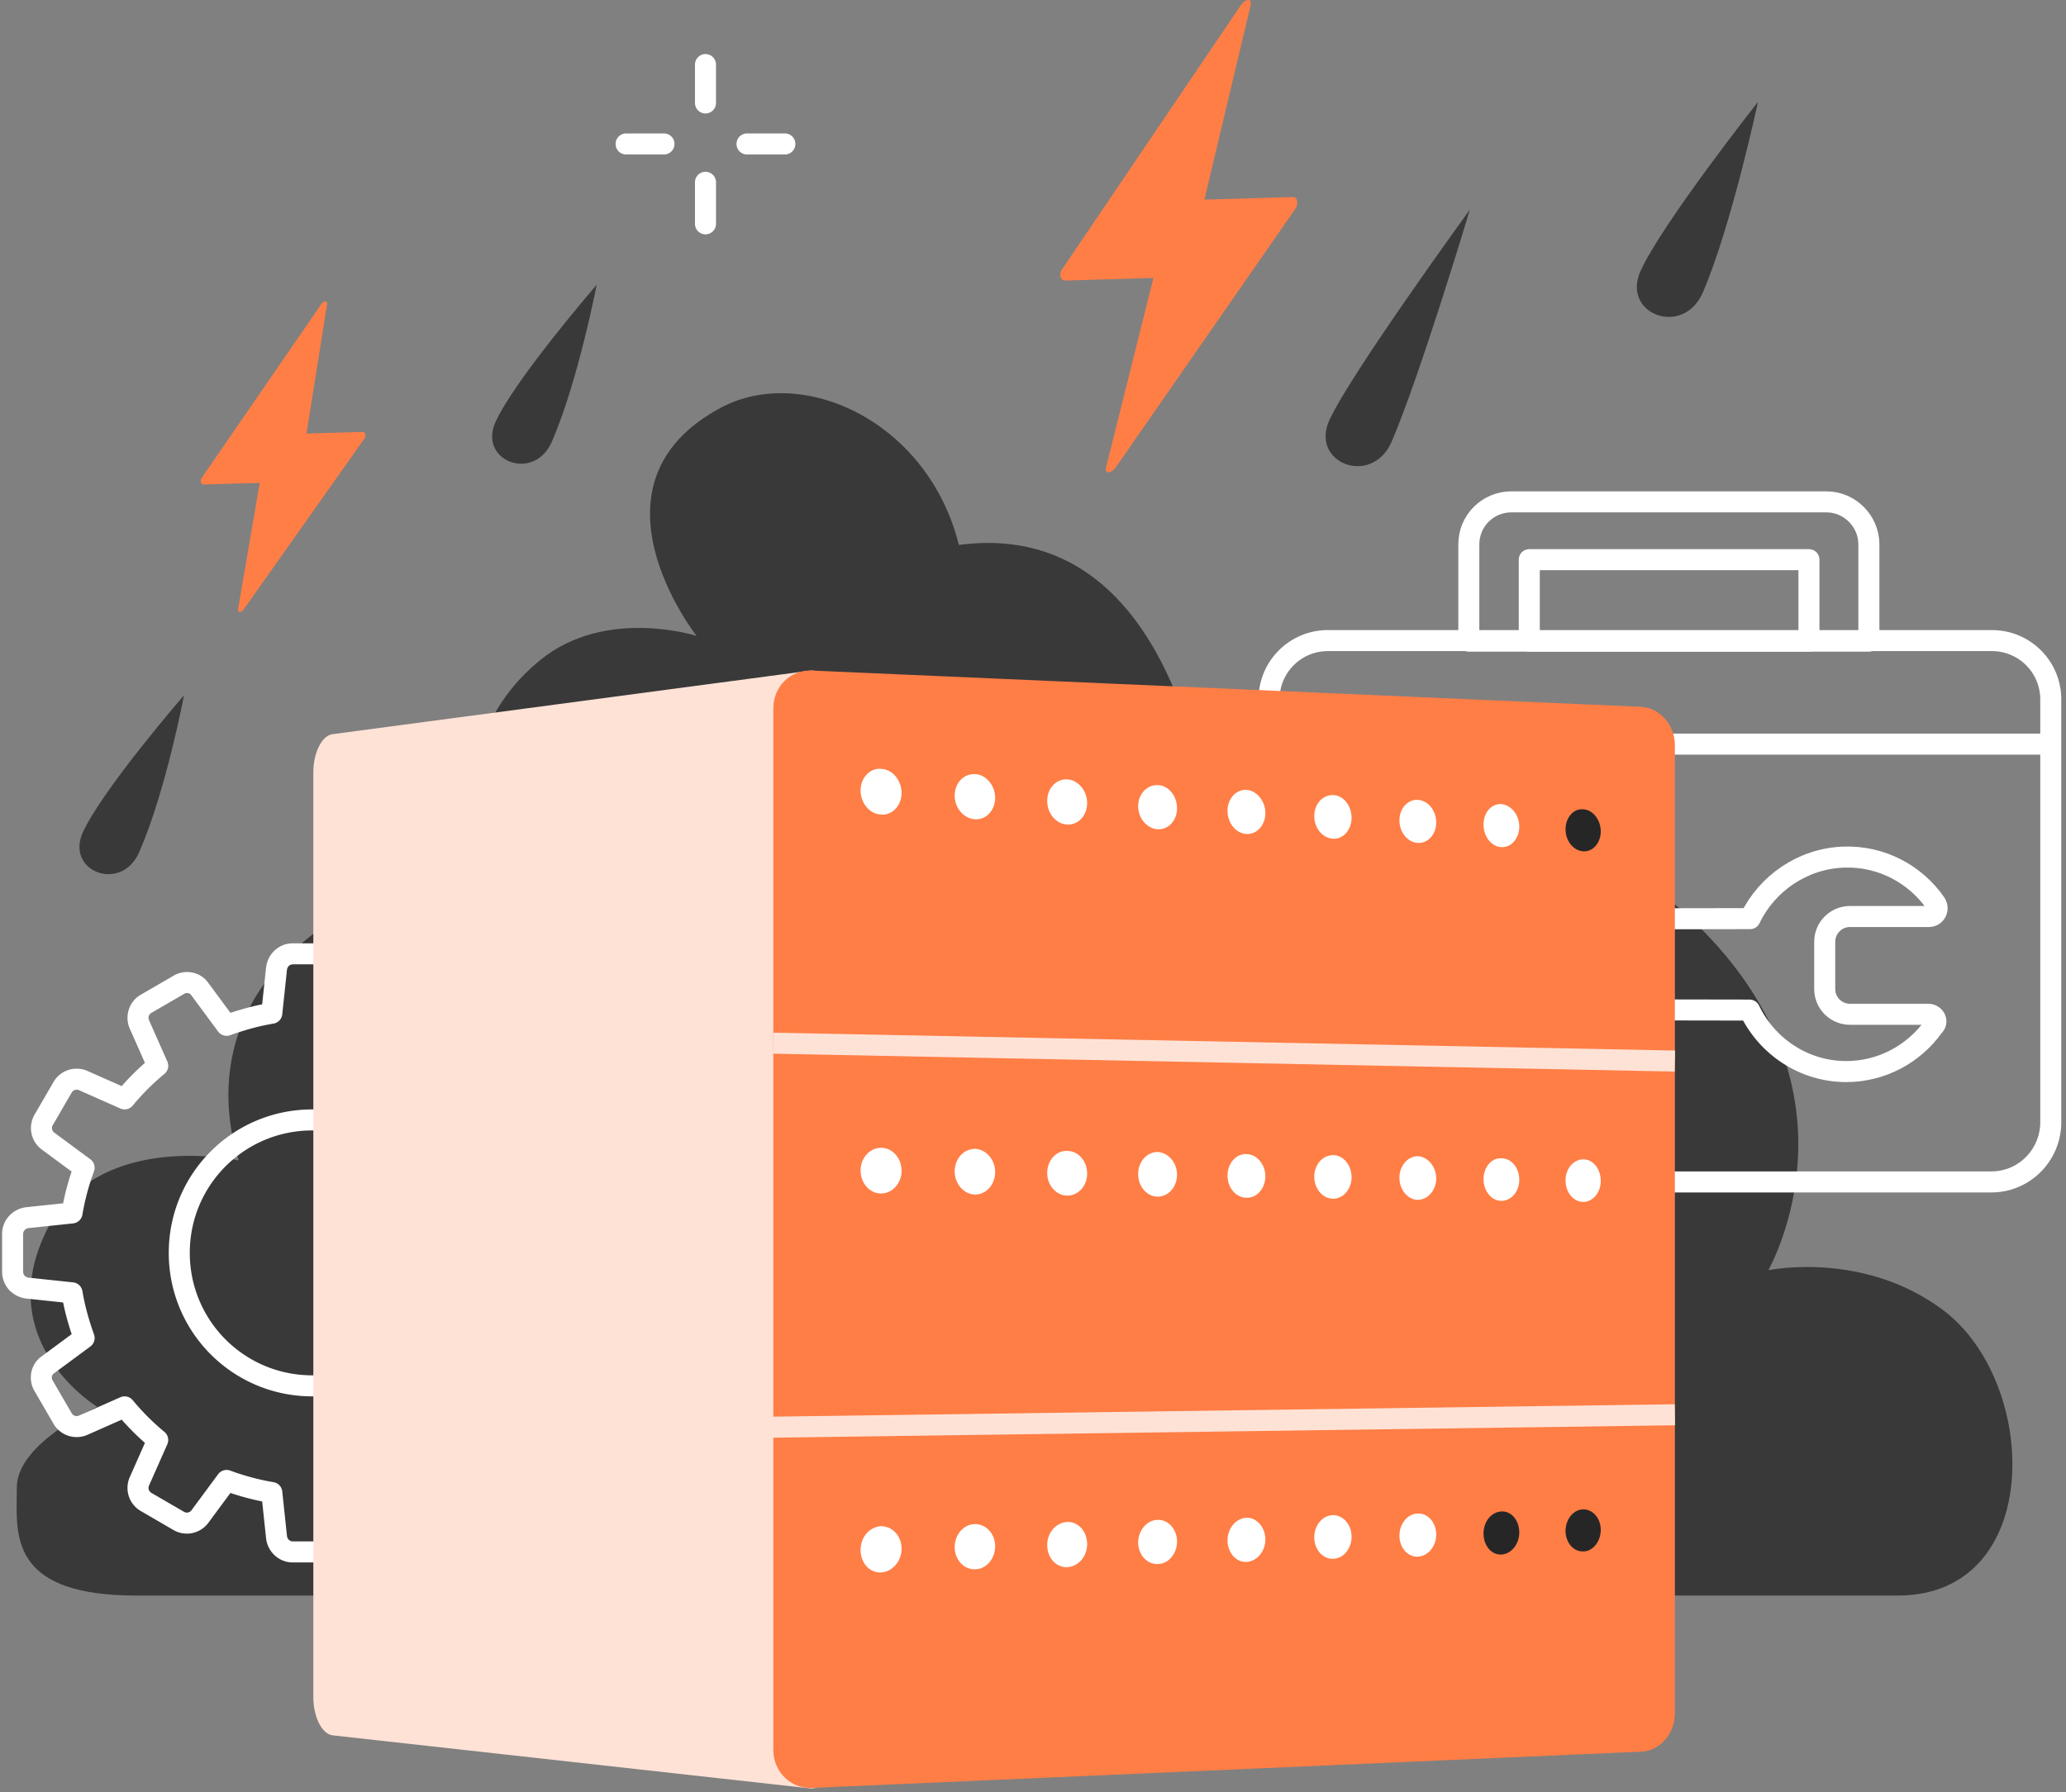 <svg xmlns="http://www.w3.org/2000/svg" width="393" height="341" fill="none" viewBox="0 0 393 341"><rect x="0" y="0" width="393" height="341" fill="#808080" stroke="none"/><path fill="#393939" fill-rule="evenodd" d="M312.103 51.487c4.1-9 22.3-32.1 22.3-32.1s-5 23.5-10.5 36.3c-3.8 8.6-15.6 4-11.8-4.2Zm-59.201 28.4c4.1-8.9 26.7-40 26.7-40s-9.4 31.4-14.9 44.2c-3.8 8.6-15.6 4-11.8-4.2Zm-217.9 52.398s-15.4 17.8-19.2 26c-3.5 7.5 7.3 11.7 10.7 3.8 5.1-11.7 8.5-29.8 8.5-29.8Zm-9.1 171.302h335.1c28 0 27-40.7 8.5-54.4-15.2-11.3-33.1-7.5-33.1-7.5 3.9-7.5 16.6-38.7-16.4-68.4-25.1-22.6-89.2-10.6-89.2-10.6s-4-64.9-48.4-59c-5.9-23.6-29.8-34.4-45.3-26.1-27.3 14.6-4.6 43.4-4.6 43.4s-17.2-5.5-29.6 4.5c-21.5 17.3-10.8 45.6-10.8 45.6s-9.7-6.4-22.7.4c-32.4 16.9-26.2 42.3-24 49.3-5.6-1.1-28.5-4-36.9 14.1-9.7 20.9 10 32.8 10 32.8s-15.3 6.9-15.3 15.3c0 .595-.01 1.209-.021 1.836-.141 8.231-.322 18.764 22.721 18.764Z" clip-rule="evenodd"/><path stroke="#fff" stroke-linecap="round" stroke-linejoin="round" stroke-width="4" d="M366.803 192.988h-14.9c-2.6 0-4.8-2.1-4.8-4.8v-9c0-2.6 2.1-4.8 4.8-4.8h15c1.3 0 2-1.4 1.3-2.5-3.8-5.5-10.3-9.1-17.6-8.8-7.7.3-14.5 5-17.7 11.7l-58.3.1c-5.1 0-9.5 3.7-9.4 8.8.1 5 4.1 8.4 9.1 8.4l58.5.1c3.3 6.9 10.3 11.7 18.4 11.7 6.8 0 12.9-3.4 16.6-8.6 1-.9.2-2.3-1-2.3v0Z" clip-rule="evenodd"/><path fill="#fff" d="M378.802 222.887a2 2 0 0 0 0 4v-4Zm11.3-9.2 2 .032v-.032h-2Zm-148.5-74.1a2 2 0 0 0 0 4v-4Zm148.4 4a2 2 0 0 0 0-4v4Zm-11.2 79.3h-126.2v4h126.2v-4Zm-126.2 0a9.182 9.182 0 0 1-9.2-9.2h-4c0 7.304 5.896 13.2 13.2 13.2v-4Zm-9.2-9.2v-80.6h-4v80.6h4Zm0-80.6c0-5.096 4.105-9.2 9.2-9.2v-4c-7.304 0-13.2 5.895-13.2 13.2h4Zm9.2-9.2h126.3v-4h-126.3v4Zm126.3 0a9.18 9.18 0 0 1 9.2 9.2h4c0-7.305-5.895-13.2-13.2-13.2v4Zm9.2 9.2v80.6h4v-80.6h-4Zm.001 80.567c-.083 5.127-4.211 9.233-9.301 9.233v4c7.311 0 13.183-5.895 13.3-13.168l-3.999-.065Zm-146.501-70.067h148.4v-4h-148.4v4Zm148.4-4h-148.4v4h148.4v-4Z"/><path stroke="#fff" stroke-linecap="round" stroke-linejoin="round" stroke-width="4" d="M347.402 95.488h-59.9c-4.5 0-8.1 3.6-8.1 8.1v18.4h76.1v-18.4c0-4.4-3.6-8.1-8.1-8.1Z" clip-rule="evenodd"/><path stroke="#fff" stroke-linecap="round" stroke-linejoin="round" stroke-width="4" d="M290.902 106.488h53.2v15.5h-53.2v-15.5Z" clip-rule="evenodd"/><path fill="#393939" d="M113.502 54.188s-15.4 17.8-19.2 26c-3.5 7.5 7.3 11.7 10.7 3.8 5-11.6 8.5-29.8 8.5-29.8Z"/><path fill="#fff" d="m104.902 230.788-1.972.329a2 2 0 0 0 1.762 1.66l.21-1.989Zm-2.3-8.6-1.188-1.608a2 2 0 0 0-.695 2.281l1.883-.673Zm6.9-5.1-1.138-1.645a2.165 2.165 0 0 0-.05.036l1.188 1.609Zm.8-4-1.729 1.004.026.044 1.703-1.048Zm-3.6-6.2-1.736.992.007.012 1.729-1.004Zm-3.9-1.3-.787-1.838-.023.009.81 1.829Zm-7.9 3.5-1.542 1.274a1.999 1.999 0 0 0 2.353.554l-.81-1.828Zm-6.3-6.3-1.828-.81a2 2 0 0 0 .555 2.352l1.273-1.542Zm3.5-7.9 1.829.81.01-.022-1.839-.788Zm-1.3-3.9-1.004 1.729.012.007.992-1.736Zm-6.2-3.6 1.005-1.73-.012-.007-.993 1.737Zm-4 .8-1.6-1.2-.008.011 1.608 1.189Zm-5.1 6.9-.694 1.875c.835.31 1.773.03 2.303-.686l-1.609-1.189Zm-8.6-2.3-1.989.21a2 2 0 0 0 1.66 1.763l.33-1.973Zm-.9-8.5 1.99-.211-.005-.037-1.985.248Zm-13.4 0-1.984-.248-.005.037 1.99.211Zm-.9 8.5.33 1.973a2 2 0 0 0 1.66-1.763l-1.99-.21Zm-8.6 2.3-1.608 1.189a2 2 0 0 0 2.281.694l-.673-1.883Zm-5.1-6.9-1.644 1.138.036.051 1.608-1.189Zm-4-.8 1.005 1.729a.857.857 0 0 0 .044-.026l-1.049-1.703Zm-6.2 3.6.993 1.736.012-.007-1.005-1.729Zm-1.3 3.9-1.838.788.01.022 1.828-.81Zm3.5 7.9 1.274 1.542a2 2 0 0 0 .555-2.352l-1.829.81Zm-6.3 6.3-.81 1.828c.82.364 1.781.137 2.352-.554l-1.542-1.274Zm-7.9-3.5.81-1.829-.022-.009-.788 1.838Zm-3.9 1.3 1.73 1.004.007-.012-1.737-.992Zm-3.6 6.2-1.73-1.004-.006.012 1.736.992Zm.8 4-1.2 1.6.012.008 1.188-1.608Zm6.9 5.1 1.876.694c.31-.834.03-1.773-.687-2.302l-1.189 1.608Zm-2.3 8.6.21 1.989a2 2 0 0 0 1.763-1.66l-1.973-.329Zm-8.5.9-.21-1.989-.038.004.248 1.985Zm-2 12.4-1.536 1.28c.039.047.08.091.122.134l1.414-1.414Zm2 1-.248 1.984.038.005.21-1.989Zm8.5.9 1.973-.329a2 2 0 0 0-1.762-1.66l-.21 1.989Zm2.3 8.6 1.19 1.608a2 2 0 0 0 .694-2.281l-1.884.673Zm-6.9 5.1 1.139 1.644.05-.036-1.189-1.608Zm-.8 4 1.73-1.004a1.022 1.022 0 0 0-.026-.044l-1.704 1.048Zm3.6 6.2 1.737-.992-.007-.012-1.73 1.004Zm3.9 1.3.788 1.838.023-.01-.81-1.828Zm7.9-3.5 1.542-1.274a2 2 0 0 0-2.352-.555l.81 1.829Zm6.3 6.3 1.829.81a2 2 0 0 0-.555-2.352l-1.274 1.542Zm-3.5 7.9-1.828-.81-.01.022 1.838.788Zm1.3 3.9 1.005-1.73-.012-.007-.993 1.737Zm6.2 3.6-1.004 1.729.012.007.992-1.736Zm4-.8 1.6 1.2.009-.011-1.609-1.189Zm5.1-6.9.695-1.876a2 2 0 0 0-2.303.687l1.608 1.189Zm8.6 2.3 1.99-.211a2 2 0 0 0-1.66-1.762l-.33 1.973Zm.9 8.5-1.988.21c0 .013.002.025.004.038l1.984-.248Zm13.4 0 1.985.248.004-.038-1.989-.21Zm.9-8.5-.329-1.973a2 2 0 0 0-1.66 1.762l1.99.211Zm8.6-2.3 1.609-1.189a2.001 2.001 0 0 0-2.281-.695l.672 1.884Zm5.1 6.9 1.645-1.139-.036-.05-1.609 1.189Zm4 .8-1.004-1.73-.044.027 1.048 1.703Zm6.2-3.6-.992-1.737-.012.007 1.004 1.73Zm1.3-3.9 1.839-.788-.01-.022-1.829.81Zm-3.5-7.9-1.273-1.542a2 2 0 0 0-.555 2.352l1.828-.81Zm6.3-6.3.81-1.829a2 2 0 0 0-2.352.555l1.542 1.274Zm7.9 3.5-.81 1.828a.229.229 0 0 0 .023.01l.787-1.838Zm3.9-1.3-1.729-1.004-.007.012 1.736.992Zm3.6-6.2 1.73 1.004.007-.012-1.737-.992Zm-.8-4 1.2-1.6-.011-.009-1.189 1.609Zm-6.9-5.1-1.875-.695a2 2 0 0 0 .687 2.303l1.188-1.608Zm2.3-8.6-.21-1.989a2 2 0 0 0-1.762 1.66l1.972.329Zm8.5-.9-.181-1.992-.029.003.21 1.989Zm2.4-1.7-1.789-.895-.038.083 1.827.812Zm.3-8.6-1.996-.125c-.002.042-.004.083-.004.125h2Zm-31.4 3.601h-2v.015l2-.015Zm28.911-8.69-8.5-.9-.421 3.978 8.5.9.421-3.978Zm-6.738.76c-.524-3.145-1.36-6.063-2.389-8.944l-3.767 1.346c.971 2.718 1.735 5.401 2.211 8.256l3.945-.658Zm-3.084-6.663 6.9-5.1-2.377-3.217-6.9 5.101 2.377 3.216Zm6.85-5.064c2.231-1.545 2.684-4.548 1.365-6.692l-3.407 2.096c.281.456.133 1.052-.235 1.307l2.277 3.289Zm1.391-6.648-3.6-6.2-3.459 2.008 3.6 6.2 3.459-2.008Zm-3.593-6.188c-1.326-2.321-4.131-3.129-6.424-2.146l1.575 3.676a1.091 1.091 0 0 1 1.376.454l3.473-1.984Zm-6.447-2.137-7.9 3.5 1.62 3.657 7.9-3.5-1.62-3.657Zm-5.548 4.055a48.879 48.879 0 0 0-6.568-6.568l-2.547 3.084a44.825 44.825 0 0 1 6.031 6.032l3.084-2.548Zm-6.013-4.216 3.5-7.9-3.657-1.62-3.5 7.9 3.657 1.62Zm3.51-7.922c.982-2.294.174-5.099-2.146-6.425l-1.985 3.473c.48.274.671.869.454 1.376l3.677 1.576Zm-2.134-6.418-6.2-3.6-2.009 3.459 6.2 3.6 2.009-3.459Zm-6.212-3.607a5.08 5.08 0 0 0-6.593 1.337l3.2 2.4a1.08 1.08 0 0 1 1.408-.264l1.985-3.473Zm-6.601 1.348-5.1 6.9 3.217 2.378 5.1-6.9-3.217-2.378Zm-2.797 6.213a49.262 49.262 0 0 0-8.966-2.397l-.657 3.946a45.185 45.185 0 0 1 8.234 2.202l1.389-3.751Zm-7.306-.635-.9-8.5-3.978.421.9 8.5 3.978-.421Zm-.904-8.537c-.319-2.549-2.424-4.552-5.085-4.552v4c.54 0 1.034.397 1.116 1.048l3.969-.496Zm-5.085-4.552h-7.2v4h7.2v-4Zm-7.2 0c-2.66 0-4.766 2.003-5.084 4.552l3.969.496c.081-.651.575-1.048 1.115-1.048v-4Zm-5.088 4.589-.9 8.5 3.977.421.9-8.5-3.977-.421Zm.76 6.738c-3.146.524-6.063 1.36-8.944 2.389l1.345 3.767c2.719-.971 5.401-1.735 8.256-2.21l-.657-3.946Zm-6.663 3.084-5.1-6.9-3.217 2.378 5.1 6.9 3.217-2.378Zm-5.064-6.85c-1.545-2.231-4.549-2.684-6.693-1.364l2.096 3.406c.457-.281 1.053-.133 1.308.235l3.289-2.277Zm-6.649-1.391-6.2 3.6 2.009 3.459 6.2-3.6-2.009-3.459Zm-6.188 3.593c-2.32 1.326-3.129 4.131-2.146 6.425l3.677-1.576a1.09 1.09 0 0 1 .454-1.376l-1.985-3.473Zm-2.136 6.447 3.5 7.9 3.657-1.62-3.5-7.9-3.657 1.62Zm4.055 5.548a48.879 48.879 0 0 0-6.569 6.568l3.084 2.548a44.825 44.825 0 0 1 6.032-6.032l-2.547-3.084Zm-4.216 6.013-7.9-3.5-1.62 3.657 7.9 3.5 1.62-3.657Zm-7.923-3.509c-2.293-.983-5.098-.175-6.424 2.146l3.473 1.984a1.09 1.09 0 0 1 1.376-.454l1.575-3.676Zm-6.417 2.134-3.6 6.2 3.459 2.008 3.6-6.2-3.46-2.008Zm-3.607 6.212a5.079 5.079 0 0 0 1.336 6.592l2.4-3.2a1.08 1.08 0 0 1-.263-1.408l-3.473-1.984Zm1.348 6.6 6.9 5.1 2.377-3.216-6.9-5.101-2.377 3.217Zm6.213 2.797a49.236 49.236 0 0 0-2.397 8.966l3.945.658a45.253 45.253 0 0 1 2.203-8.235l-3.751-1.389Zm-.635 7.306-8.5.9.42 3.978 8.5-.9-.42-3.978Zm-8.538.904c-2.549.319-4.552 2.425-4.552 5.085h4c0-.54.397-1.034 1.048-1.116l-.496-3.969Zm-4.552 5.085v7.2h4v-7.2h-4Zm0 7.2c0 1.341.515 2.482 1.264 3.38l3.073-2.561c-.251-.301-.337-.561-.337-.819h-4Zm1.386 3.514c.766.766 1.862 1.407 3.166 1.57l.496-3.969a1.48 1.48 0 0 1-.833-.429l-2.829 2.828Zm3.204 1.575 8.5.9.42-3.978-8.5-.9-.42 3.978Zm6.738-.76c.524 3.145 1.36 6.062 2.389 8.944l3.767-1.346c-.971-2.719-1.735-5.401-2.21-8.256l-3.946.658Zm3.084 6.662-6.9 5.1 2.377 3.217 6.9-5.1-2.377-3.217Zm-6.85 5.064c-2.232 1.545-2.684 4.549-1.365 6.693l3.407-2.096c-.281-.456-.134-1.053.235-1.308l-2.277-3.289Zm-1.391 6.649 3.6 6.2 3.459-2.008-3.6-6.2-3.46 2.008Zm3.593 6.188c1.326 2.321 4.131 3.129 6.424 2.146l-1.575-3.676a1.09 1.09 0 0 1-1.376-.454l-3.473 1.984Zm6.447 2.136 7.9-3.5-1.62-3.657-7.9 3.5 1.62 3.657Zm5.547-4.054a48.937 48.937 0 0 0 6.569 6.568l2.547-3.084a44.884 44.884 0 0 1-6.032-6.032l-3.084 2.548Zm6.014 4.216-3.5 7.9 3.657 1.62 3.5-7.9-3.657-1.62Zm-3.51 7.922c-.983 2.293-.175 5.098 2.146 6.424l1.985-3.473a1.09 1.09 0 0 1-.454-1.375l-3.677-1.576Zm2.134 6.417 6.2 3.6 2.009-3.459-6.2-3.6-2.009 3.459Zm6.212 3.607a5.078 5.078 0 0 0 6.592-1.336l-3.2-2.4a1.079 1.079 0 0 1-1.407.263l-1.985 3.473Zm6.6-1.347 5.1-6.9-3.216-2.378-5.1 6.9 3.217 2.378Zm2.798-6.214a49.264 49.264 0 0 0 8.965 2.398l.658-3.946a45.187 45.187 0 0 1-8.234-2.203l-1.39 3.751Zm7.306.635.9 8.5 3.977-.421-.9-8.5-3.977.421Zm.904 8.538c.318 2.549 2.424 4.552 5.084 4.552v-4c-.54 0-1.034-.397-1.115-1.048l-3.97.496Zm5.084 4.552h7.2v-4h-7.2v4Zm7.2 0c2.66 0 4.766-2.003 5.085-4.552l-3.97-.496c-.08.651-.575 1.048-1.115 1.048v4Zm5.09-4.59.9-8.5-3.978-.421-.9 8.5 3.977.421Zm-.76-6.737c3.144-.525 6.062-1.361 8.943-2.39l-1.345-3.767c-2.72.971-5.402 1.735-8.257 2.211l.658 3.946Zm6.662-3.084 5.1 6.9 3.217-2.378-5.1-6.9-3.217 2.378Zm5.064 6.849c1.545 2.232 4.549 2.684 6.692 1.365l-2.096-3.406c-.456.28-1.052.133-1.307-.236l-3.289 2.277Zm6.649 1.391 6.2-3.6-2.009-3.459-6.2 3.6 2.009 3.459Zm6.188-3.593c2.32-1.326 3.128-4.131 2.146-6.424l-3.677 1.576a1.09 1.09 0 0 1-.454 1.375l1.985 3.473Zm2.136-6.446-3.5-7.9-3.657 1.62 3.5 7.9 3.657-1.62Zm-4.055-5.548a48.937 48.937 0 0 0 6.568-6.568l-3.084-2.548a44.884 44.884 0 0 1-6.031 6.032l2.547 3.084Zm4.216-6.014 7.9 3.5 1.62-3.657-7.9-3.5-1.62 3.657Zm7.923 3.51c2.293.983 5.098.175 6.424-2.146l-3.473-1.984a1.091 1.091 0 0 1-1.376.454l-1.575 3.676Zm6.417-2.134 3.6-6.2-3.459-2.008-3.6 6.2 3.459 2.008Zm3.607-6.212a5.078 5.078 0 0 0-1.337-6.592l-2.4 3.2c.403.302.557.894.264 1.408l3.473 1.984Zm-1.348-6.601-6.9-5.1-2.377 3.217 6.9 5.1 2.377-3.217Zm-6.213-2.797a49.162 49.162 0 0 0 2.397-8.965l-3.945-.658a45.254 45.254 0 0 1-2.203 8.234l3.751 1.389Zm.635-7.305 8.5-.9-.421-3.978-8.5.9.421 3.978Zm8.47-.897a4.925 4.925 0 0 0 4.047-2.88l-3.655-1.624a.926.926 0 0 1-.754.52l.362 3.984Zm4.008-2.798c.367-.734.511-1.554.511-2.294h-4c0 .259-.056.44-.089.505l3.578 1.789Zm.511-2.294v-7.2h-4v7.2h4Zm-.004-7.075c.174-2.774-1.922-4.894-4.448-5.21l-.496 3.969c.675.085.979.565.952.991l3.992.25Zm-58.695 26.776c-12.896 0-23.3-10.404-23.3-23.3h-4c0 15.105 12.195 27.3 27.3 27.3v-4Zm-23.3-23.3c0-12.895 10.404-23.3 23.3-23.3v-4c-15.105 0-27.3 12.196-27.3 27.3h4Zm23.3-23.3c12.895 0 23.3 10.405 23.3 23.3h4c0-15.104-12.196-27.3-27.3-27.3v4Zm23.3 23.315c.091 12.871-10.392 23.285-23.3 23.285v4c15.091 0 27.408-12.185 27.3-27.314l-4 .029Z"/><path fill="#FF7E46" fill-rule="evenodd" d="m229.102 37.988 16.9-.5c.8 0 1 1.2.5 2.1l-34.3 49.4c-.8 1.1-2.1 1.3-1.8-.1l9-36-16.9.5c-.8-.1-1.1-1.2-.5-2.1l34.1-50.4c.8-1.1 2.1-1.3 1.8.1l-8.8 37Zm-170.8 44.498 10.7-.3c.5 0 .7.8.3 1.3l-22.9 32.4c-.4.7-1.3.8-1.1-.1l4.1-23.9-10.7.3c-.5 0-.7-.8-.3-1.3l22.7-33c.4-.7 1.3-.8 1.1.1l-3.9 24.5Z" clip-rule="evenodd"/><path fill="#fff" d="M136.201 12.29a2 2 0 1 0-4 0h4Zm-4 7.3a2 2 0 0 0 4 0h-4Zm4.001 15.098a2 2 0 1 0-4 0h4Zm-4 7.9a2 2 0 0 0 4 0h-4Zm17.1-13.197a2 2 0 0 0 0-4v4Zm-7.2-4a2 2 0 1 0 0 4v-4Zm-15.8 4a2 2 0 0 0 0-4v4Zm-7.2-4a2 2 0 1 0 0 4v-4Zm13.099-13.102v7.3h4v-7.3h-4Zm.001 22.399v7.9h4v-7.9h-4Zm17.1-9.297h-7.2v4h7.2v-4Zm-23 0h-7.2v4h7.2v-4Z"/><path fill="#FFE2D6" d="m63.302 330.188 90.9 10.1c2.3.2 4.3-3.1 4.3-7.2v-198.3c0-4.2-1.9-7.4-4.3-7.2l-90.9 12.1c-2 .2-3.7 3.4-3.7 7.3v175.9c0 3.9 1.7 7.1 3.7 7.3Z"/><path fill="#FF7E46" d="m312.202 333.288-157.7 6.9c-4.1.2-7.4-3.1-7.4-7.2v-198.2c0-4.2 3.3-7.4 7.4-7.2l157.7 6.9c3.5.2 6.4 3.4 6.4 7.3v184.2c0 3.9-2.9 7.2-6.4 7.3Z"/><path fill="#FFE2D6" d="m147.062 200.489 171.5 3.4.079-3.999-171.5-3.4-.079 3.999Zm-2.933 73.1 174.5-2.4-.055-4-174.5 2.4.055 4Z"/><path fill="#fff" fill-rule="evenodd" d="M167.601 154.988c2.1.2 3.9-1.7 3.9-4.1 0-2.4-1.7-4.5-3.9-4.6-2.1-.2-3.9 1.7-3.9 4.1 0 2.4 1.7 4.5 3.9 4.6Zm17.9.901c2.1.1 3.8-1.7 3.8-4.1 0-2.3-1.7-4.4-3.8-4.5-2.2-.1-3.9 1.7-3.9 4.1 0 2.4 1.8 4.4 3.9 4.5Zm21.3-3.1c0 2.4-1.7 4.2-3.8 4.1-2.1-.1-3.8-2.1-3.8-4.5s1.7-4.2 3.8-4.1c2.1.1 3.8 2.2 3.8 4.5Zm13.4 4.998c2.1.1 3.7-1.7 3.7-4 0-2.4-1.7-4.4-3.7-4.4-2-.1-3.7 1.7-3.7 4s1.7 4.3 3.7 4.4Zm20.5-3.098c0 2.3-1.6 4.1-3.6 4-2-.1-3.6-2.1-3.6-4.4 0-2.3 1.6-4.1 3.6-4 1.9.1 3.6 2.1 3.6 4.4Zm12.9 4.9c1.9.1 3.5-1.7 3.5-4s-1.6-4.3-3.5-4.3c-2-.1-3.6 1.7-3.6 4s1.6 4.2 3.6 4.3Zm16.1.799c1.9.1 3.5-1.6 3.5-3.9s-1.6-4.2-3.5-4.3c-1.9-.1-3.5 1.6-3.5 3.9s1.6 4.2 3.5 4.3Zm15.9.8c1.9.1 3.4-1.7 3.4-3.9s-1.5-4.1-3.4-4.3c-1.9-.1-3.4 1.6-3.4 3.9s1.5 4.2 3.4 4.3Z" clip-rule="evenodd"/><path fill="#262626" d="M304.501 158.188c0 2.2-1.5 3.9-3.3 3.8-1.9-.1-3.4-2-3.4-4.2s1.5-4 3.4-3.8c1.8.1 3.3 2 3.3 4.2Z"/><path fill="#fff" fill-rule="evenodd" d="M167.601 227.088c2.1 0 3.9-1.9 3.9-4.3s-1.7-4.4-3.9-4.4c-2.1 0-3.9 1.9-3.9 4.3s1.7 4.4 3.9 4.4Zm17.901.2c2.1 0 3.8-1.9 3.8-4.3 0-2.3-1.7-4.3-3.8-4.4-2.2 0-3.9 1.9-3.9 4.3s1.8 4.4 3.9 4.4Zm21.299-3.999c0 2.4-1.7 4.2-3.8 4.2-2.1 0-3.8-2-3.8-4.3 0-2.4 1.7-4.3 3.8-4.2 2.1 0 3.8 1.9 3.8 4.3Zm13.4 4.399c2.1 0 3.7-1.9 3.7-4.2 0-2.3-1.7-4.2-3.7-4.3-2 0-3.7 1.8-3.7 4.2 0 2.4 1.7 4.3 3.7 4.3Zm20.5-3.9c0 2.3-1.6 4.2-3.6 4.1-2 0-3.6-1.9-3.6-4.2 0-2.3 1.6-4.2 3.6-4.1 1.9 0 3.6 1.9 3.6 4.2Zm12.9 4.298c1.9 0 3.5-1.8 3.5-4.1s-1.6-4.2-3.5-4.2c-2 0-3.6 1.8-3.6 4.1s1.6 4.2 3.6 4.2Zm19.6-3.897c0 2.3-1.6 4.1-3.5 4.1s-3.5-1.9-3.5-4.2c0-2.3 1.6-4.1 3.5-4.1 1.9.1 3.5 2 3.5 4.2Zm12.4 4.299c1.9 0 3.4-1.8 3.4-4 0-2.3-1.5-4.1-3.4-4.1-1.9-.1-3.4 1.7-3.4 4 0 2.2 1.5 4.1 3.4 4.1Z" clip-rule="evenodd"/><path fill="#fff" d="M304.501 224.688c0 2.2-1.5 4-3.3 4-1.9 0-3.4-1.8-3.4-4.1 0-2.2 1.5-4 3.4-4 1.8 0 3.3 1.8 3.3 4.1Z"/><path fill="#fff" fill-rule="evenodd" d="M237.101 297.189c2-.1 3.6-2 3.6-4.3s-1.7-4.2-3.6-4.1c-2 .1-3.6 2-3.6 4.3s1.6 4.2 3.6 4.1Zm-13.2-3.901c0 2.3-1.6 4.3-3.7 4.3-2 .1-3.7-1.8-3.7-4.1s1.7-4.3 3.7-4.3c2-.1 3.7 1.8 3.7 4.1Zm-20.9 4.901c2.1-.1 3.8-2 3.8-4.4 0-2.4-1.7-4.3-3.8-4.2-2.1.1-3.8 2-3.8 4.4 0 2.4 1.7 4.3 3.8 4.2Zm-13.699-4c0 2.4-1.7 4.4-3.8 4.4-2.1.1-3.9-1.8-3.9-4.2 0-2.4 1.7-4.4 3.9-4.4 2.1 0 3.8 1.9 3.8 4.2Zm-17.801.502c0 2.4-1.8 4.4-3.9 4.5-2.2.1-3.9-1.8-3.9-4.3s1.8-4.4 3.9-4.5c2.2 0 3.9 1.9 3.9 4.3Zm98.201 1.497c1.9-.1 3.5-1.9 3.5-4.2 0-2.3-1.6-4.1-3.5-4-1.9 0-3.5 1.9-3.5 4.2 0 2.3 1.6 4.1 3.5 4Zm-16.1.4c1.9 0 3.5-1.9 3.5-4.2 0-2.3-1.6-4.1-3.5-4.1-2 0-3.6 1.9-3.6 4.2 0 2.3 1.6 4.2 3.6 4.1Z" clip-rule="evenodd"/><path fill="#262626" fill-rule="evenodd" d="M301.201 295.188c1.8 0 3.3-1.9 3.3-4.1 0-2.2-1.5-3.9-3.3-3.9-1.9 0-3.4 1.9-3.4 4.1 0 2.2 1.5 4 3.4 3.9Zm-15.6.598c1.9-.1 3.4-2 3.4-4.2 0-2.3-1.5-4.1-3.4-4-1.9.1-3.4 1.9-3.4 4.2 0 2.3 1.5 4.1 3.4 4Z" clip-rule="evenodd"/></svg>